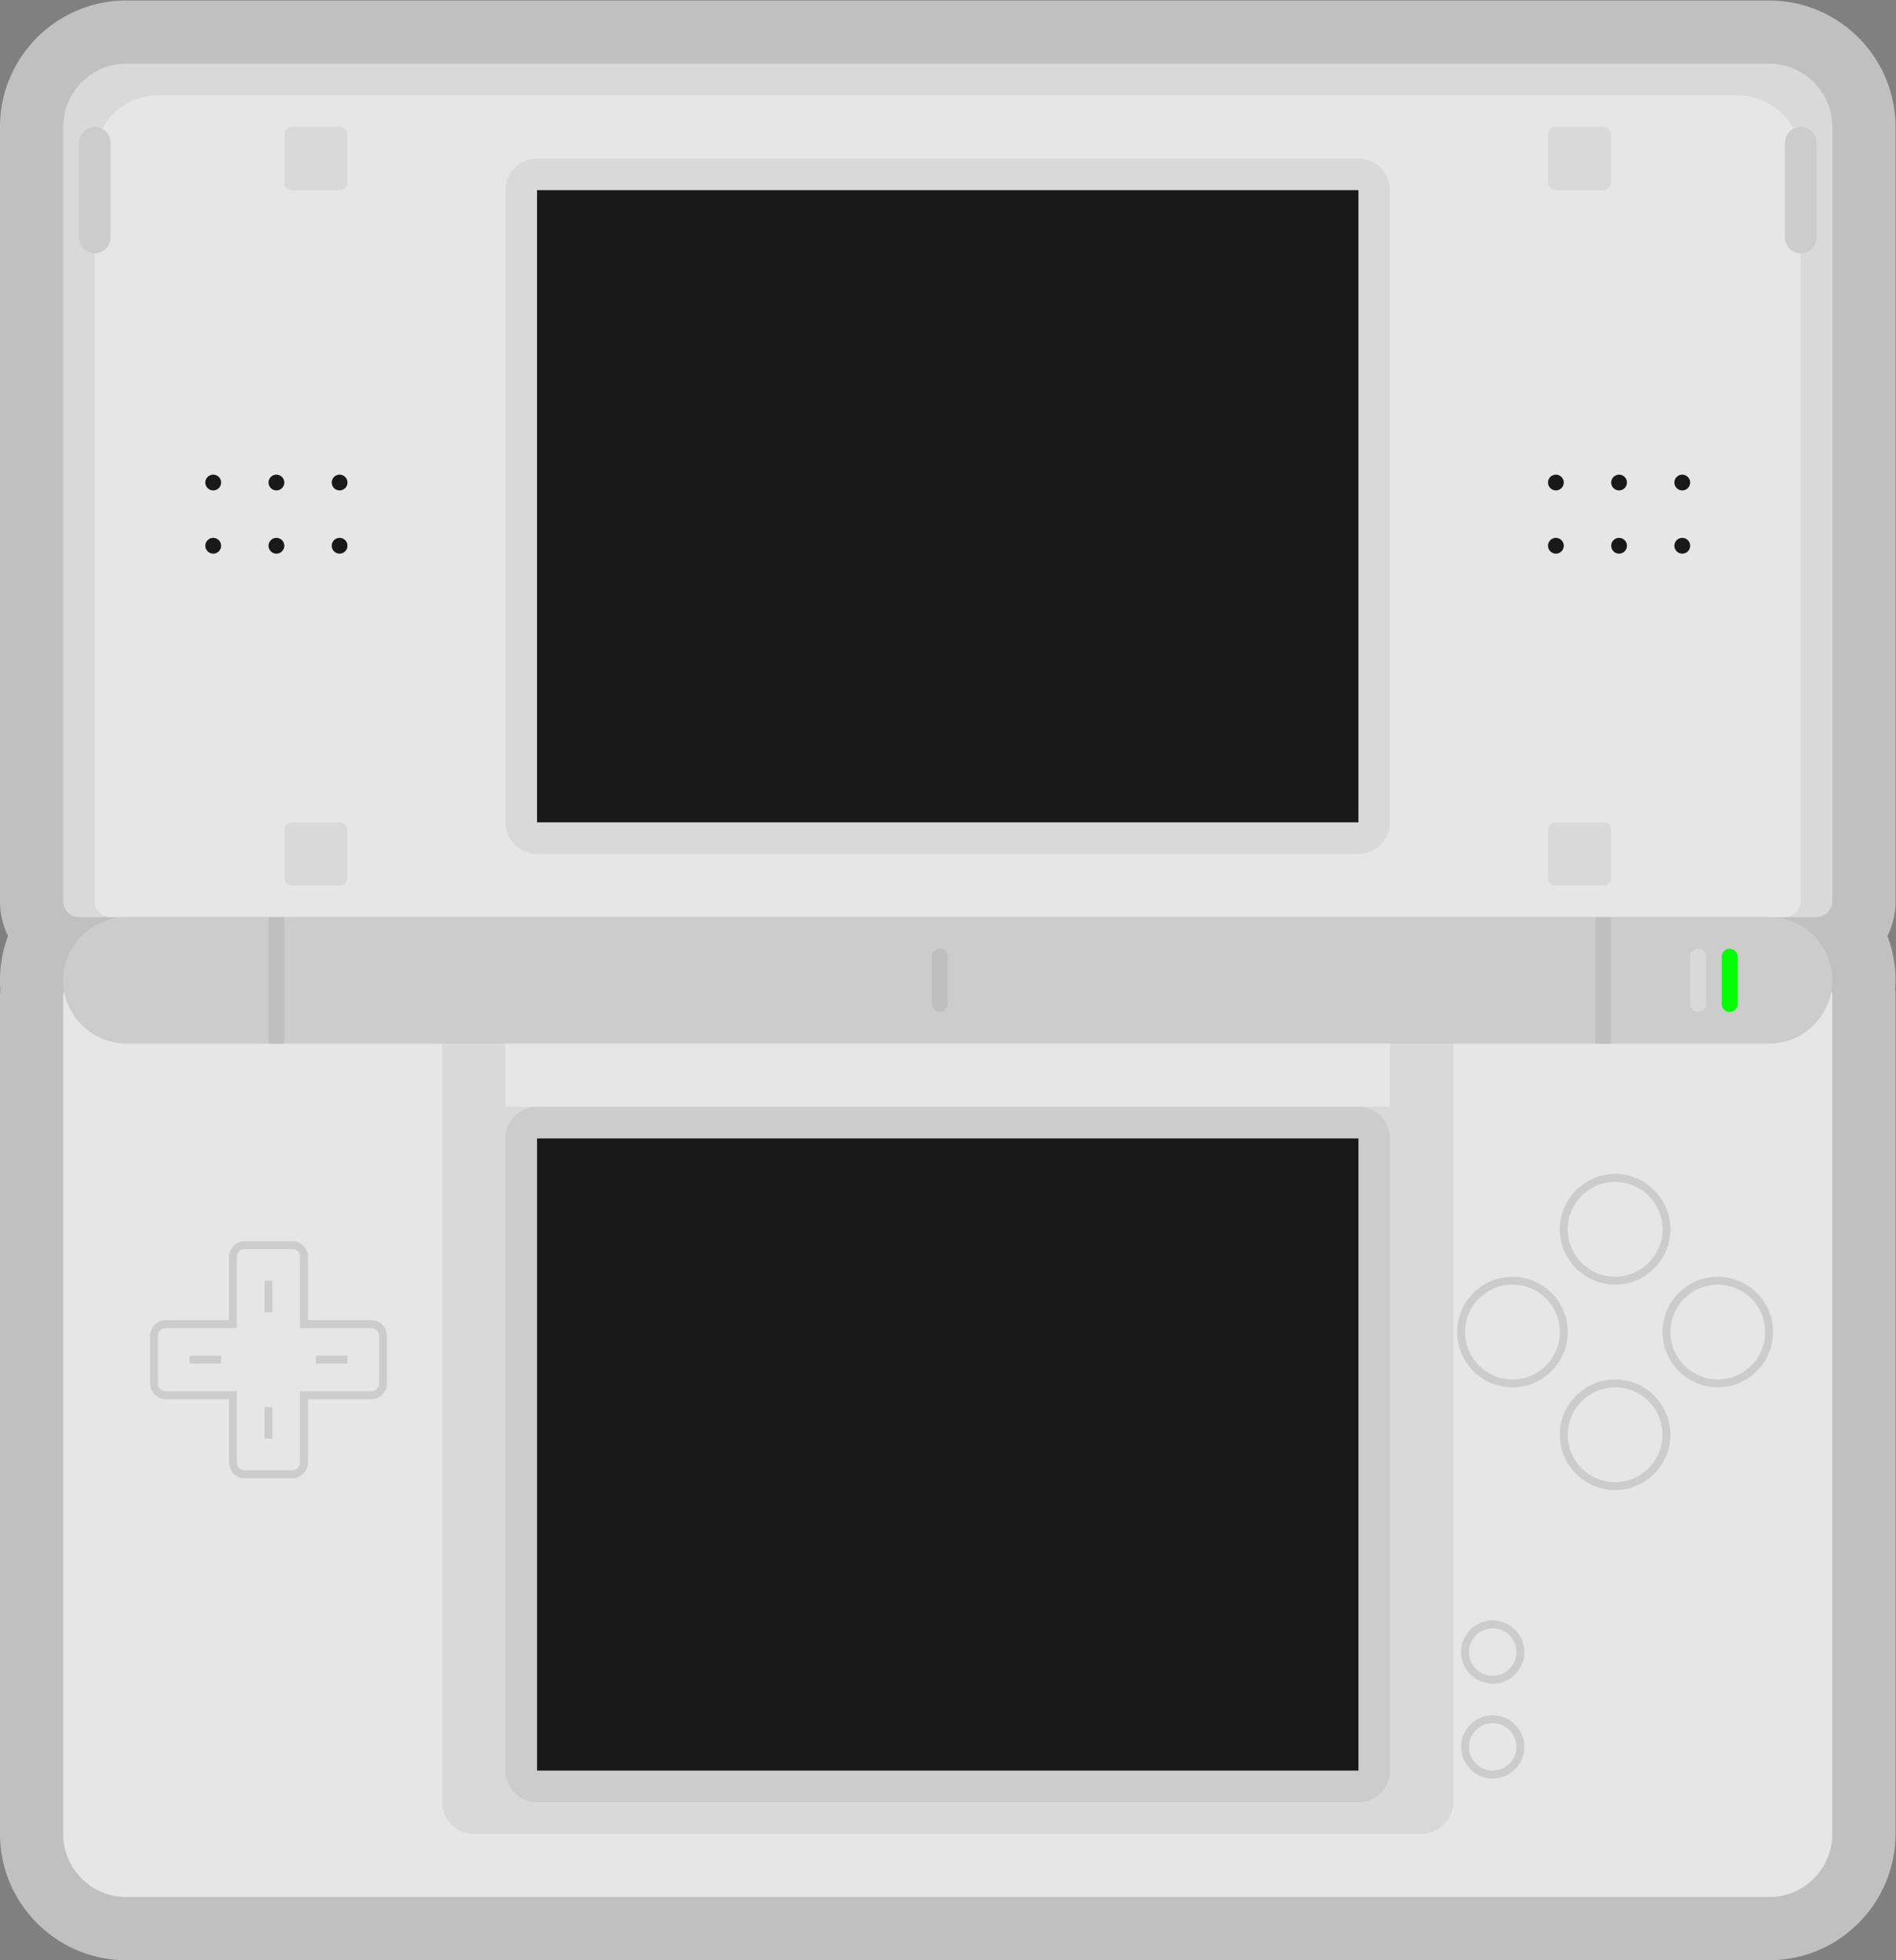 <svg xmlns="http://www.w3.org/2000/svg" xml:space="preserve" width="320" height="330.667" viewBox="0 0 320 330.667"><rect x="0" y="0" width="320" height="330.667" fill="#808080" stroke="none"/><defs><clipPath id="a" clipPathUnits="userSpaceOnUse"><path d="M0 256h256V0H0Z"/></clipPath><clipPath id="b" clipPathUnits="userSpaceOnUse"><path d="M8 252h240V4H8Z"/></clipPath></defs><g clip-path="url(#a)" transform="matrix(1.333 0 0 -1.333 -10.667 336)"><g clip-path="url(#b)" style="opacity:.5"><path d="M0 0c0 8.822-7.178 16-16 16h-208c-8.822 0-16-7.178-16-16v-98c0-1.573.365-3.063 1.016-4.389a15.9 15.9 0 0 1-.975-6.717A10 10 0 0 1-240-110v-106c0-8.822 7.178-16 16-16h208c8.822 0 16 7.178 16 16v106q0 .447-.041.894.04.556.041 1.106c0 1.974-.359 3.864-1.016 5.611A9.9 9.9 0 0 1 0-98Z" style="fill:#fff;fill-opacity:1;fill-rule:nonzero;stroke:none" transform="translate(248 236)"/></g><path d="M0 0h220a2 2 0 0 0 2-2v-106a8 8 0 0 0-8-8H6a8 8 0 0 0-8 8V-2a2 2 0 0 0 2 2" style="fill:#e6e6e6;fill-opacity:1;fill-rule:nonzero;stroke:none" transform="translate(18 128)"/><path d="M0 0h-120a4 4 0 0 0-4 4v96H4V4a4 4 0 0 0-4-4" style="fill:#d9d9d9;fill-opacity:1;fill-rule:nonzero;stroke:none" transform="translate(188 20)"/><path d="M0 0h-220a2 2 0 0 0-2 2v98a8 8 0 0 0 8 8H-6a8 8 0 0 0 8-8V2a2 2 0 0 0-2-2" style="fill:#d9d9d9;fill-opacity:1;fill-rule:nonzero;stroke:none" transform="translate(238 136)"/><path d="M0 0h-212a2 2 0 0 0-2 2v94a8 8 0 0 0 8 8H-6a8 8 0 0 0 8-8V2a2 2 0 0 0-2-2" style="fill:#e6e6e6;fill-opacity:1;fill-rule:nonzero;stroke:none" transform="translate(234 136)"/><path d="M0 0h-104a4 4 0 0 0-4 4v80a4 4 0 0 0 4 4H0a4 4 0 0 0 4-4V4a4 4 0 0 0-4-4" style="fill:#d9d9d9;fill-opacity:1;fill-rule:nonzero;stroke:none" transform="translate(180 144)"/><path d="M180 148H76v80h104z" style="fill:#191919;fill-opacity:1;fill-rule:nonzero;stroke:none"/><path d="M0 0h-6a1 1 0 0 0-1 1v6a1 1 0 0 0 1 1h6a1 1 0 0 0 1-1V1a1 1 0 0 0-1-1" style="fill:#d9d9d9;fill-opacity:1;fill-rule:nonzero;stroke:none" transform="translate(51 228)"/><path d="M0 0h-6a1 1 0 0 0-1 1v6a1 1 0 0 0 1 1h6a1 1 0 0 0 1-1V1a1 1 0 0 0-1-1" style="fill:#d9d9d9;fill-opacity:1;fill-rule:nonzero;stroke:none" transform="translate(51 140)"/><path d="M0 0h-6a1 1 0 0 0-1 1v6a1 1 0 0 0 1 1h6a1 1 0 0 0 1-1V1a1 1 0 0 0-1-1" style="fill:#d9d9d9;fill-opacity:1;fill-rule:nonzero;stroke:none" transform="translate(211 228)"/><path d="M0 0h-6a1 1 0 0 0-1 1v6a1 1 0 0 0 1 1h6a1 1 0 0 0 1-1V1a1 1 0 0 0-1-1" style="fill:#d9d9d9;fill-opacity:1;fill-rule:nonzero;stroke:none" transform="translate(211 140)"/><path d="M0 0c-1.1 0-2 .9-2 2v12c0 1.1.9 2 2 2s2-.9 2-2V2c0-1.1-.9-2-2-2" style="fill:#ccc;fill-opacity:1;fill-rule:nonzero;stroke:none" transform="translate(20 220)"/><path d="M0 0c-1.1 0-2 .9-2 2v12c0 1.1.9 2 2 2s2-.9 2-2V2c0-1.1-.9-2-2-2" style="fill:#ccc;fill-opacity:1;fill-rule:nonzero;stroke:none" transform="translate(236 220)"/><path d="M0 0c-.55 0-1 .45-1 1s.45 1 1 1 1-.45 1-1-.45-1-1-1" style="fill:#191919;fill-opacity:1;fill-rule:nonzero;stroke:none" transform="translate(35 190)"/><path d="M0 0c-.55 0-1 .45-1 1s.45 1 1 1 1-.45 1-1-.45-1-1-1" style="fill:#191919;fill-opacity:1;fill-rule:nonzero;stroke:none" transform="translate(43 190)"/><path d="M0 0c-.55 0-1 .45-1 1s.45 1 1 1 1-.45 1-1-.45-1-1-1" style="fill:#191919;fill-opacity:1;fill-rule:nonzero;stroke:none" transform="translate(51 190)"/><path d="M0 0c-.55 0-1 .45-1 1s.45 1 1 1 1-.45 1-1-.45-1-1-1" style="fill:#191919;fill-opacity:1;fill-rule:nonzero;stroke:none" transform="translate(35 182)"/><path d="M0 0c-.55 0-1 .45-1 1s.45 1 1 1 1-.45 1-1-.45-1-1-1" style="fill:#191919;fill-opacity:1;fill-rule:nonzero;stroke:none" transform="translate(43 182)"/><path d="M0 0c-.55 0-1 .45-1 1s.45 1 1 1 1-.45 1-1-.45-1-1-1" style="fill:#191919;fill-opacity:1;fill-rule:nonzero;stroke:none" transform="translate(51 182)"/><path d="M0 0c-.55 0-1 .45-1 1s.45 1 1 1 1-.45 1-1-.45-1-1-1" style="fill:#191919;fill-opacity:1;fill-rule:nonzero;stroke:none" transform="translate(205 190)"/><path d="M0 0c-.55 0-1 .45-1 1s.45 1 1 1 1-.45 1-1-.45-1-1-1" style="fill:#191919;fill-opacity:1;fill-rule:nonzero;stroke:none" transform="translate(213 190)"/><path d="M0 0c-.55 0-1 .45-1 1s.45 1 1 1 1-.45 1-1-.45-1-1-1" style="fill:#191919;fill-opacity:1;fill-rule:nonzero;stroke:none" transform="translate(221 190)"/><path d="M0 0c-.55 0-1 .45-1 1s.45 1 1 1 1-.45 1-1-.45-1-1-1" style="fill:#191919;fill-opacity:1;fill-rule:nonzero;stroke:none" transform="translate(205 182)"/><path d="M0 0c-.55 0-1 .45-1 1s.45 1 1 1 1-.45 1-1-.45-1-1-1" style="fill:#191919;fill-opacity:1;fill-rule:nonzero;stroke:none" transform="translate(213 182)"/><path d="M0 0c-.55 0-1 .45-1 1s.45 1 1 1 1-.45 1-1-.45-1-1-1" style="fill:#191919;fill-opacity:1;fill-rule:nonzero;stroke:none" transform="translate(221 182)"/><path d="M0 0h-208c-4.4 0-8 3.6-8 8s3.6 8 8 8H0c4.4 0 8-3.6 8-8S4.4 0 0 0" style="fill:#ccc;fill-opacity:1;fill-rule:nonzero;stroke:none" transform="translate(232 120)"/><path d="M0 0a1 1 0 0 0-1 1v6a1 1 0 0 0 2 0V1a1 1 0 0 0-1-1" style="fill:#bfbfbf;fill-opacity:1;fill-rule:nonzero;stroke:none" transform="translate(127 124)"/><path d="M0 0a1 1 0 0 0-1 1v6a1 1 0 1 0 2 0V1a1 1 0 0 0-1-1" style="fill:#d9d9d9;fill-opacity:1;fill-rule:nonzero;stroke:none" transform="translate(223 124)"/><path d="M0 0a1 1 0 0 0-1 1v6a1 1 0 1 0 2 0V1a1 1 0 0 0-1-1" style="fill:#0f0;fill-opacity:1;fill-rule:nonzero;stroke:none" transform="translate(227 124)"/><path d="M44 120h-2v16h2zm168 0h-2v16h2z" style="fill:#bfbfbf;fill-opacity:1;fill-rule:nonzero;stroke:none"/><path d="M184 112H72v8h112z" style="fill:#e6e6e6;fill-opacity:1;fill-rule:nonzero;stroke:none"/><path d="M0 0c-3.859 0-7 3.141-7 7s3.141 7 7 7 7-3.141 7-7-3.141-7-7-7" style="fill:#ccc;fill-opacity:1;fill-rule:nonzero;stroke:none" transform="translate(212.5 63.5)"/><path d="M0 0c-3.309 0-6-2.691-6-6s2.691-6 6-6 6 2.691 6 6-2.691 6-6 6" style="fill:#e6e6e6;fill-opacity:1;fill-rule:nonzero;stroke:none" transform="translate(212.5 76.5)"/><path d="M0 0c-3.859 0-7 3.141-7 7s3.141 7 7 7 7-3.141 7-7-3.141-7-7-7" style="fill:#ccc;fill-opacity:1;fill-rule:nonzero;stroke:none" transform="translate(212.5 89.5)"/><path d="M0 0c-3.309 0-6-2.691-6-6s2.691-6 6-6 6 2.691 6 6-2.691 6-6 6" style="fill:#e6e6e6;fill-opacity:1;fill-rule:nonzero;stroke:none" transform="translate(212.5 102.5)"/><path d="M0 0c-3.859 0-7 3.141-7 7s3.141 7 7 7 7-3.141 7-7-3.141-7-7-7" style="fill:#ccc;fill-opacity:1;fill-rule:nonzero;stroke:none" transform="translate(199.5 76.5)"/><path d="M0 0c-3.309 0-6-2.691-6-6s2.691-6 6-6 6 2.691 6 6-2.691 6-6 6" style="fill:#e6e6e6;fill-opacity:1;fill-rule:nonzero;stroke:none" transform="translate(199.5 89.5)"/><path d="M0 0c-3.859 0-7 3.141-7 7s3.141 7 7 7 7-3.141 7-7-3.141-7-7-7" style="fill:#ccc;fill-opacity:1;fill-rule:nonzero;stroke:none" transform="translate(225.5 76.5)"/><path d="M0 0c-3.309 0-6-2.691-6-6s2.691-6 6-6 6 2.691 6 6-2.691 6-6 6" style="fill:#e6e6e6;fill-opacity:1;fill-rule:nonzero;stroke:none" transform="translate(225.5 89.5)"/><path d="M0 0h-104a4 4 0 0 0-4 4v80a4 4 0 0 0 4 4H0a4 4 0 0 0 4-4V4a4 4 0 0 0-4-4" style="fill:#ccc;fill-opacity:1;fill-rule:nonzero;stroke:none" transform="translate(180 24)"/><path d="M180 28H76v80h104z" style="fill:#191919;fill-opacity:1;fill-rule:nonzero;stroke:none"/><path d="M0 0c-2.206 0-4-1.794-4-4s1.794-4 4-4 4 1.794 4 4-1.794 4-4 4m0-1a3 3 0 1 0 0-6 3 3 0 0 0 0 6" style="fill:#ccc;fill-opacity:1;fill-rule:nonzero;stroke:none" transform="translate(197 47)"/><path d="M0 0c-2.206 0-4-1.794-4-4s1.794-4 4-4 4 1.794 4 4-1.794 4-4 4m0-1a3 3 0 1 0 0-6 3 3 0 0 0 0 6" style="fill:#ccc;fill-opacity:1;fill-rule:nonzero;stroke:none" transform="translate(197 35)"/><path d="M0 0h-6c-1.103 0-2-.897-2-2v-8h-8c-1.103 0-2-.897-2-2v-6c0-1.103.897-2 2-2h8v-8c0-1.103.897-2 2-2h6c1.103 0 2 .897 2 2v8h8c1.103 0 2 .897 2 2v6c0 1.103-.897 2-2 2H2v8c0 1.103-.897 2-2 2" style="fill:#ccc;fill-opacity:1;fill-rule:nonzero;stroke:none" transform="translate(45 95)"/><path d="M0 0h-9v9a1 1 0 0 1-1 1h-6a1 1 0 0 1-1-1V0h-9a1 1 0 0 1-1-1v-6a1 1 0 0 1 1-1h9v-9a1 1 0 0 1 1-1h6a1 1 0 0 1 1 1v9h9a1 1 0 0 1 1 1v6a1 1 0 0 1-1 1" style="fill:#e6e6e6;fill-opacity:1;fill-rule:nonzero;stroke:none" transform="translate(55 84)"/><path d="M0 0h4" style="fill:#ccc;fill-opacity:1;fill-rule:nonzero;stroke:none" transform="translate(32 80)"/><path d="M36 79.5h-4v1h4z" style="fill:#ccc;fill-opacity:1;fill-rule:nonzero;stroke:none"/><path d="M0 0h4" style="fill:#ccc;fill-opacity:1;fill-rule:nonzero;stroke:none" transform="translate(48 80)"/><path d="M52 79.5h-4v1h4z" style="fill:#ccc;fill-opacity:1;fill-rule:nonzero;stroke:none"/><path d="M0 0v-4" style="fill:#ccc;fill-opacity:1;fill-rule:nonzero;stroke:none" transform="translate(42 90)"/><path d="M41.5 90h1v-4h-1z" style="fill:#ccc;fill-opacity:1;fill-rule:nonzero;stroke:none"/><path d="M0 0v-4" style="fill:#ccc;fill-opacity:1;fill-rule:nonzero;stroke:none" transform="translate(42 74)"/><path d="M41.5 74h1v-4h-1z" style="fill:#ccc;fill-opacity:1;fill-rule:nonzero;stroke:none"/></g></svg>